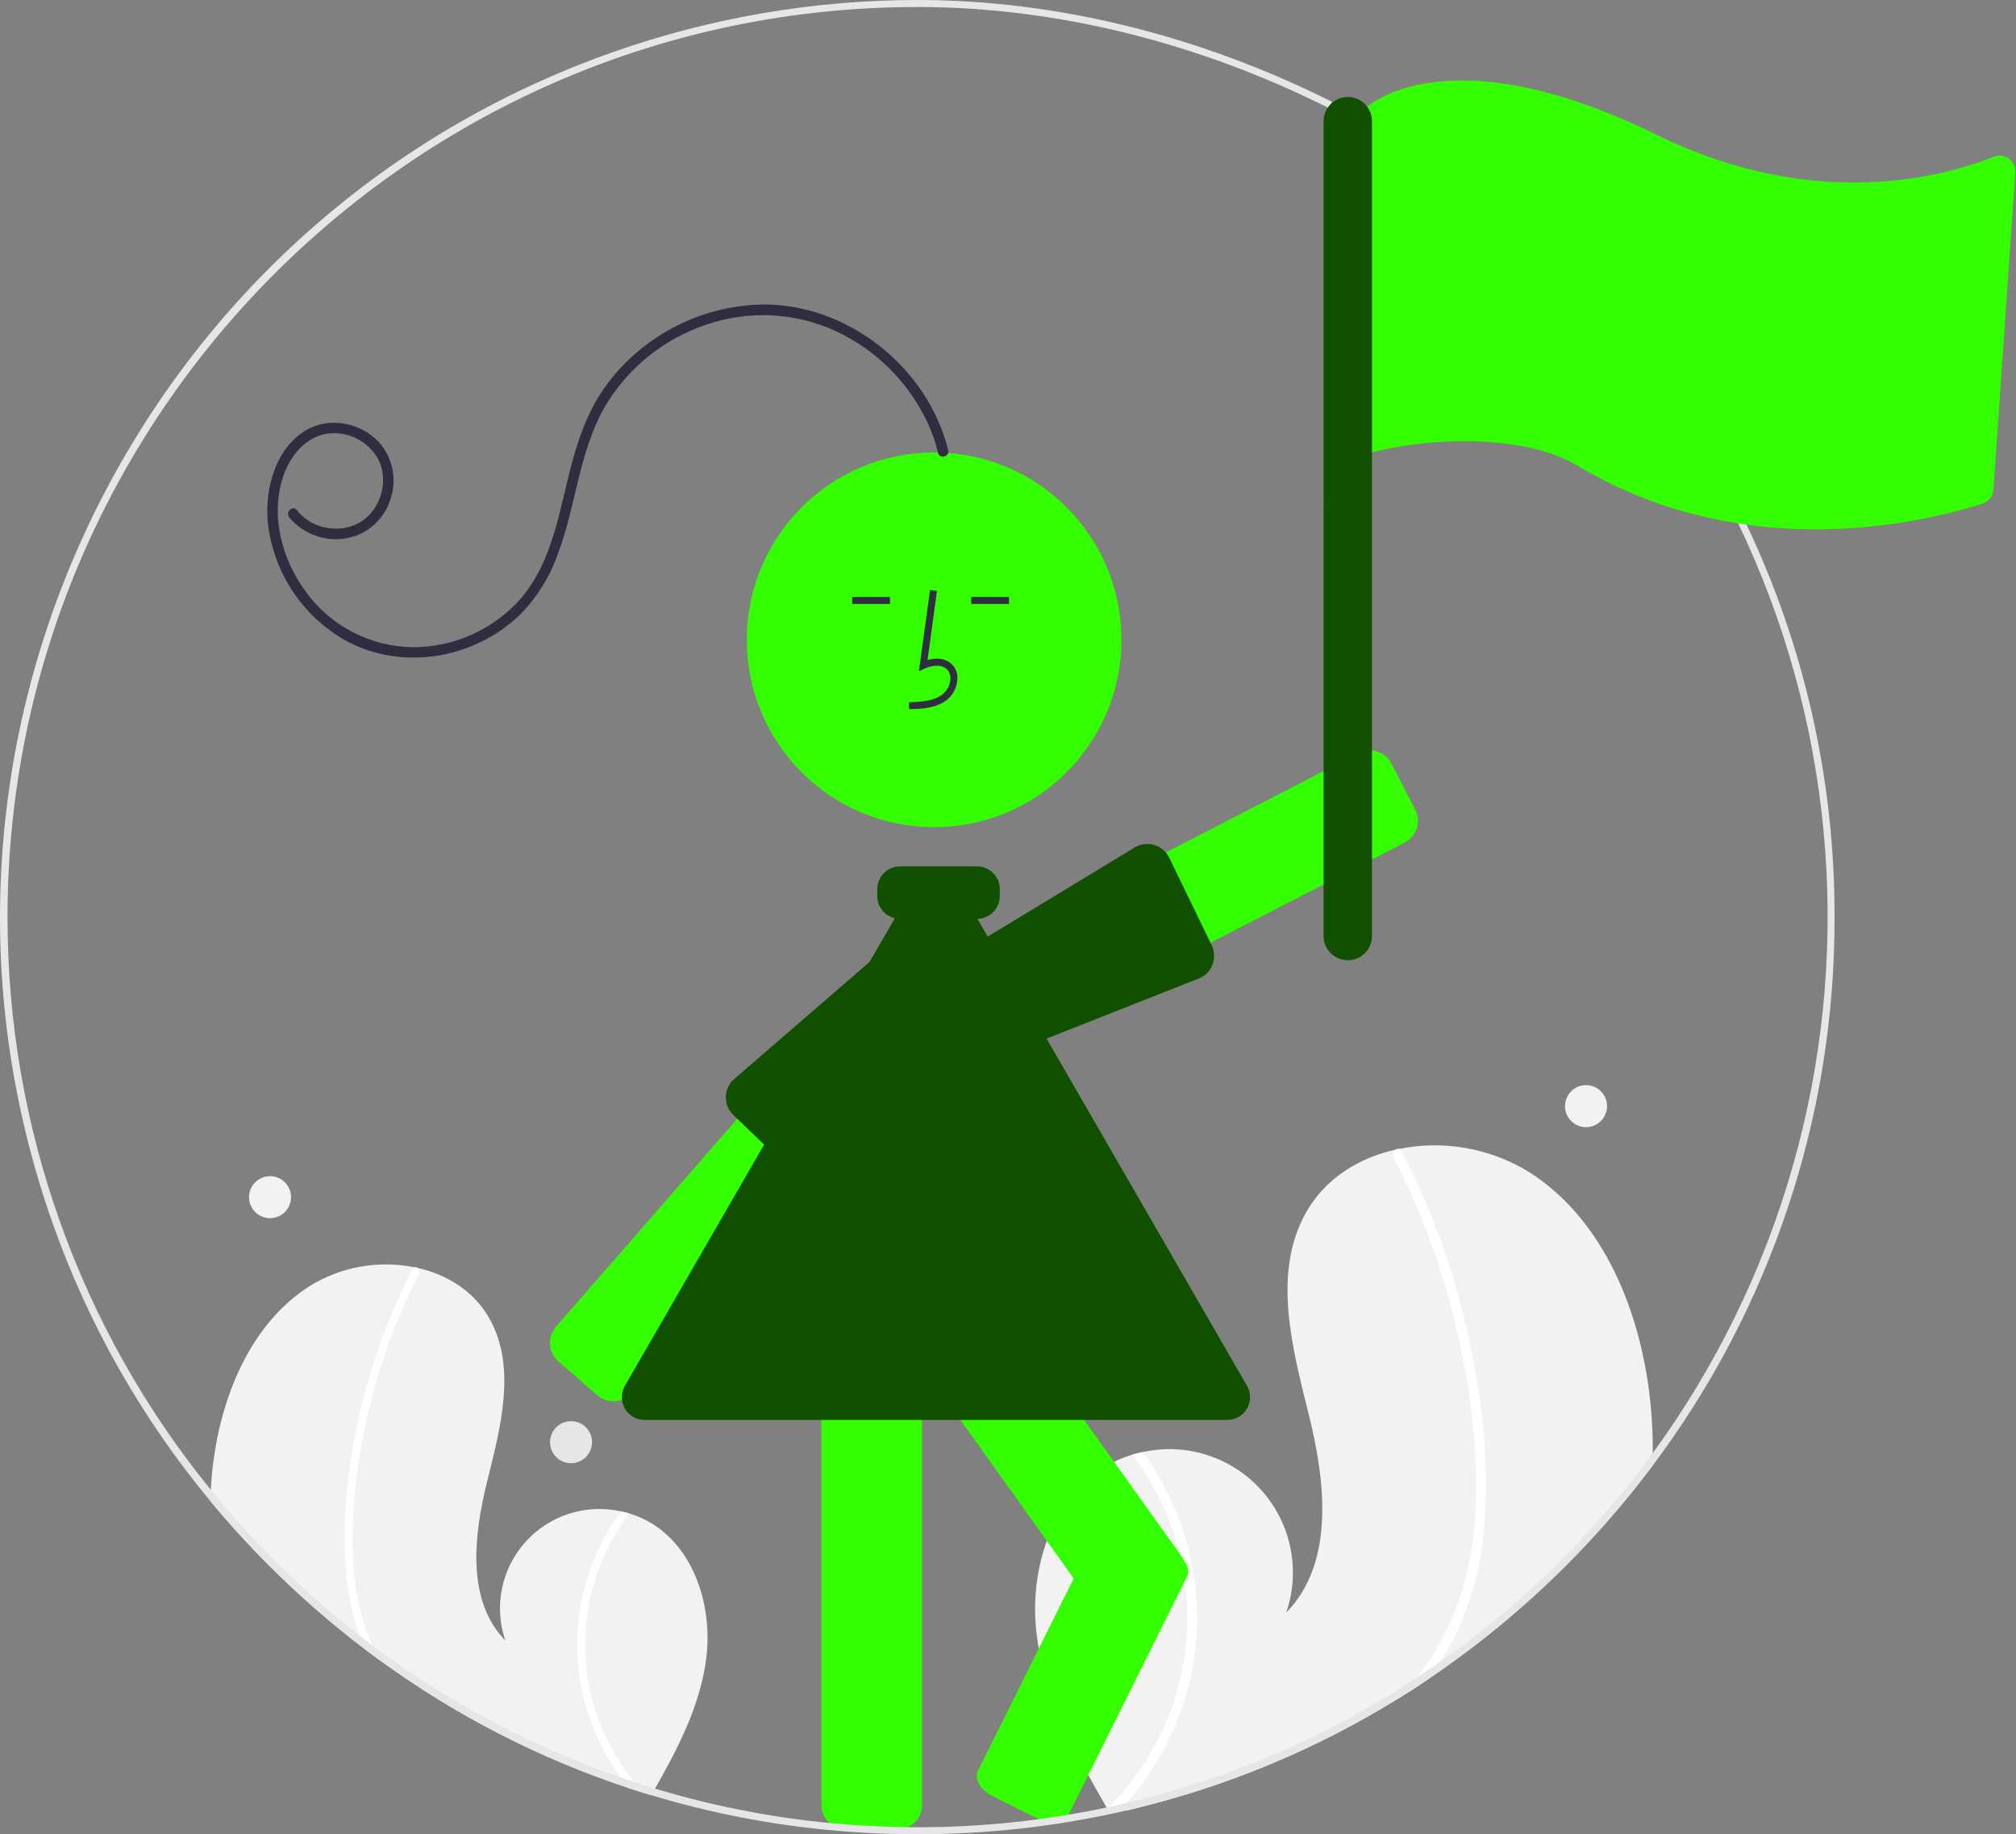 <svg width="576" height="524" viewBox="0 0 576 524" fill="none" xmlns="http://www.w3.org/2000/svg">
<rect x="0" y="0" width="576" height="524" fill="#808080" stroke="none"/>
<g clip-path="url(#clip0_1_42)">
<path d="M472.202 415.05C472.192 416.3 472.162 417.54 472.112 418.79C454.25 442.594 432.522 463.234 407.832 479.85C404.982 481.78 402.096 483.64 399.172 485.43C377.291 498.918 353.519 509.067 328.643 515.54C327.332 515.88 326.022 516.21 324.712 516.53C323.772 516.76 322.822 516.99 321.872 517.19C321.292 517.14 320.722 517.09 320.152 517.04C320.122 517.03 320.082 517.03 320.052 517.02C319.822 517 319.592 516.98 319.372 516.97C318.392 516.88 317.412 516.78 316.433 516.69L316.662 517.13L317.242 518.23H317.232C317.022 517.87 316.812 517.5 316.612 517.13C316.532 517 316.442 516.86 316.372 516.72C316.302 516.6 316.232 516.47 316.162 516.35C307.242 500.83 298.452 484.74 296.202 467.03C293.852 448.49 300.452 427.51 316.762 418.4C318.902 417.213 321.165 416.264 323.512 415.57C324.492 415.28 325.482 415.04 326.482 414.82C332.599 413.463 338.967 413.759 344.931 415.678C350.896 417.598 356.241 421.071 360.418 425.741C364.595 430.411 367.453 436.109 368.698 442.25C369.943 448.39 369.531 454.752 367.502 460.68C381.332 446.5 378.752 423.5 373.982 404.28C369.202 385.05 363.422 363.66 373.142 346.4C378.542 336.78 388.042 330.82 398.712 328.42C399.032 328.35 399.362 328.28 399.692 328.22C412.398 325.645 425.608 327.959 436.682 334.7C457.072 347.55 467.542 371.91 470.942 395.77C471.849 402.156 472.27 408.601 472.202 415.05V415.05Z" fill="#F2F2F2"/>
<path d="M333.872 427.06C341.396 442.358 343.797 459.671 340.722 476.44C338.011 490.778 331.489 504.122 321.842 515.07C321.292 515.7 320.732 516.31 320.162 516.91C321.082 516.85 322.012 516.77 322.933 516.69C323.522 516.64 324.122 516.59 324.712 516.53C323.772 516.76 322.822 516.99 321.872 517.19C321.292 517.14 320.722 517.09 320.152 517.04C320.122 517.03 320.082 517.03 320.052 517.02C319.822 517 319.592 516.98 319.372 516.97C318.392 516.88 317.412 516.78 316.433 516.69L316.662 517.13L317.242 518.23H317.232C317.022 517.87 316.812 517.5 316.612 517.13C316.532 517 316.442 516.86 316.372 516.72C316.552 516.55 316.722 516.37 316.892 516.19C329.961 503.045 337.83 485.615 339.047 467.12C340.264 448.624 334.746 430.313 323.512 415.57C324.492 415.28 325.482 415.04 326.482 414.82C329.297 418.677 331.77 422.773 333.872 427.06V427.06Z" fill="white"/>
<path d="M423.872 438.15C423.071 446.624 421.036 454.935 417.833 462.82C416.093 466.972 413.97 470.952 411.492 474.71C410.353 476.47 409.123 478.19 407.833 479.85C404.982 481.78 402.096 483.64 399.172 485.43C401.054 483.54 402.833 481.55 404.502 479.47C405.433 478.35 406.312 477.2 407.162 476.03C416.672 462.92 420.862 447.14 421.583 431.11C422.342 413.94 420.112 396.47 416.192 379.78C412.197 362.662 406.118 346.099 398.092 330.46C397.913 330.106 397.878 329.696 397.993 329.316C398.109 328.936 398.366 328.615 398.712 328.42C399 328.228 399.352 328.156 399.692 328.22C399.86 328.262 400.014 328.343 400.145 328.456C400.275 328.569 400.377 328.711 400.442 328.87C401.433 330.8 402.412 332.73 403.342 334.69C411.128 350.97 416.859 368.155 420.402 385.85C423.842 402.92 425.683 420.77 423.872 438.15Z" fill="white"/>
<path d="M186.082 512.85C186.442 512.22 186.802 511.59 187.152 510.96C193.822 499.24 200.092 487.08 201.782 473.78C203.672 458.86 198.362 441.97 185.232 434.64C183.51 433.679 181.685 432.915 179.792 432.36C179.012 432.13 178.212 431.93 177.402 431.75C172.478 430.659 167.353 430.899 162.552 432.445C157.752 433.991 153.449 436.787 150.087 440.546C146.725 444.305 144.424 448.892 143.422 453.835C142.419 458.777 142.751 463.898 144.382 468.67C133.252 457.26 135.332 438.74 139.172 423.27C143.012 407.79 147.672 390.57 139.842 376.68C135.492 368.93 127.852 364.13 119.262 362.2C119.002 362.15 118.732 362.09 118.472 362.04C108.242 359.97 97.608 361.834 88.692 367.26C72.282 377.6 63.852 397.21 61.112 416.42C60.682 419.45 60.382 422.52 60.232 425.6C60.172 426.68 60.132 427.75 60.112 428.83C65.382 435.2 70.976 441.343 76.892 447.26C85.433 455.804 94.544 463.759 104.162 471.07C105.482 472.07 106.802 473.05 108.142 474.02C129.951 489.953 154.116 502.38 179.762 510.85C181.172 511.31 182.602 511.77 184.022 512.21L186.082 512.85Z" fill="#F2F2F2"/>
<path d="M184.022 512.21C182.602 511.77 181.172 511.31 179.762 510.85C178.942 509.86 178.162 508.85 177.412 507.81C171.672 499.954 167.754 490.919 165.942 481.36C163.467 467.862 165.398 453.926 171.452 441.61C173.147 438.158 175.138 434.859 177.402 431.75C178.212 431.93 179.012 432.13 179.792 432.36C171.347 443.451 166.901 457.072 167.177 471.01C167.453 484.947 172.435 498.382 181.312 509.13C182.183 510.19 183.082 511.21 184.022 512.21Z" fill="white"/>
<path d="M105.192 403.55C101.868 417.061 100.407 430.963 100.852 444.87C101.137 453.472 102.952 461.955 106.212 469.92C106.802 471.31 107.442 472.67 108.143 474.02C106.802 473.05 105.482 472.07 104.162 471.07C104.062 470.84 103.962 470.62 103.872 470.39C103.433 469.33 103.023 468.26 102.642 467.18C100.772 461.798 99.55 456.212 99.002 450.54C97.552 436.54 99.032 422.18 101.802 408.43C104.651 394.186 109.263 380.353 115.532 367.25C116.282 365.67 117.072 364.12 117.872 362.57C117.924 362.441 118.005 362.325 118.109 362.233C118.213 362.141 118.338 362.075 118.472 362.04C118.746 361.993 119.028 362.05 119.262 362.2C119.541 362.359 119.748 362.618 119.841 362.925C119.934 363.232 119.906 363.563 119.762 363.85C113.298 376.437 108.404 389.77 105.192 403.55V403.55Z" fill="white"/>
<path d="M177.668 399.874C176.489 400.309 175.214 400.42 173.977 400.193C172.74 399.966 171.587 399.411 170.639 398.585L159.516 388.884C158.119 387.663 157.263 385.937 157.136 384.086C157.01 382.234 157.623 380.408 158.841 379.008L239.696 286.299C240.917 284.901 242.643 284.046 244.494 283.919C246.346 283.792 248.172 284.406 249.572 285.624L260.695 295.325C262.093 296.547 262.948 298.272 263.075 300.124C263.201 301.975 262.588 303.801 261.37 305.201L180.516 397.911C179.747 398.794 178.768 399.469 177.668 399.874V399.874Z" fill="#33FF00"/>
<path d="M288.795 297.858C288.067 297.857 287.344 297.743 286.651 297.521C285.774 297.244 284.961 296.795 284.259 296.202C283.556 295.609 282.979 294.882 282.559 294.064L275.796 280.945C274.947 279.295 274.788 277.375 275.353 275.608C275.918 273.84 277.161 272.368 278.81 271.516L388.147 215.145C389.797 214.296 391.717 214.137 393.485 214.702C395.253 215.267 396.724 216.51 397.576 218.159L404.34 231.277C405.189 232.927 405.348 234.847 404.783 236.615C404.218 238.383 402.974 239.854 401.326 240.706L291.989 297.078C291.002 297.589 289.906 297.857 288.795 297.858V297.858Z" fill="#33FF00"/>
<path d="M286.823 301.031C285.523 301.031 284.247 300.669 283.14 299.986C282.033 299.304 281.137 298.327 280.553 297.165L273.931 283.975C273.183 282.487 272.991 280.781 273.389 279.165C273.433 278.986 273.484 278.808 273.542 278.63C273.676 278.228 273.822 277.599 273.99 276.872C274.526 274.551 275.194 271.664 276.555 270.98L324.598 241.861C326.251 241.018 328.171 240.867 329.936 241.44C331.701 242.013 333.166 243.264 334.009 244.917L334.029 244.957L346.148 269.936C346.977 271.595 347.114 273.515 346.529 275.276C345.945 277.036 344.686 278.493 343.029 279.327L289.909 300.299C288.951 300.781 287.895 301.031 286.823 301.031V301.031Z" fill="#105000"/>
<path d="M266.88 236.292C296.438 236.292 320.399 212.33 320.399 182.772C320.399 153.215 296.438 129.253 266.88 129.253C237.322 129.253 213.361 153.215 213.361 182.772C213.361 212.33 237.322 236.292 266.88 236.292Z" fill="#33FF00"/>
<path d="M256.447 522.618H241.688C239.832 522.616 238.053 521.878 236.741 520.566C235.428 519.253 234.69 517.474 234.688 515.618V390.604C234.69 388.749 235.428 386.969 236.741 385.657C238.053 384.345 239.832 383.607 241.688 383.604H256.447C258.303 383.607 260.082 384.345 261.395 385.657C262.707 386.969 263.445 388.749 263.447 390.604V515.618C263.445 517.474 262.707 519.253 261.395 520.566C260.082 521.878 258.303 522.616 256.447 522.618Z" fill="#33FF00"/>
<path d="M320.04 464.434C318.925 464.436 317.826 464.172 316.834 463.663C315.842 463.154 314.985 462.415 314.337 461.508L242.788 361.442C241.71 359.931 241.276 358.054 241.58 356.224C241.884 354.393 242.903 352.757 244.411 351.676L256.418 343.092C257.928 342.014 259.805 341.579 261.636 341.883C263.467 342.188 265.102 343.206 266.183 344.714L337.732 444.78C338.809 446.291 339.244 448.168 338.939 449.999C338.635 451.83 337.617 453.465 336.109 454.546L324.102 463.131C322.918 463.98 321.497 464.435 320.04 464.434V464.434Z" fill="#33FF00"/>
<path d="M301.059 520.76C299.587 520.735 298.141 520.373 296.831 519.703L283.619 513.124C280.163 511.404 278.26 508.182 279.375 505.943L313.428 437.543C314.543 435.304 318.26 434.881 321.716 436.601L334.929 443.179C336.469 443.91 337.779 445.048 338.716 446.472C339.123 447.025 339.38 447.674 339.46 448.356C339.54 449.038 339.441 449.729 339.173 450.361L305.12 518.76C304.467 520.072 302.921 520.76 301.059 520.76Z" fill="#33FF00"/>
<path d="M236.825 339.279C235.578 339.735 234.227 339.828 232.93 339.547C231.632 339.267 230.441 338.624 229.494 337.693L209.47 318.481C208.815 317.836 208.293 317.069 207.934 316.222C207.576 315.376 207.387 314.467 207.38 313.548C207.372 312.629 207.546 311.717 207.891 310.865C208.236 310.013 208.745 309.238 209.39 308.582L209.395 308.577L251.953 271.783C252.992 270.724 255.946 270.98 258.318 271.183C259.063 271.247 259.706 271.303 260.131 271.299C260.317 271.298 260.503 271.305 260.686 271.318C262.347 271.437 263.911 272.145 265.096 273.315L275.605 283.677C276.925 284.981 277.674 286.756 277.687 288.612C277.7 290.468 276.977 292.253 275.676 293.577L239.423 337.591C238.692 338.339 237.805 338.916 236.825 339.279Z" fill="#105000"/>
<path d="M259.756 202.608L259.7 200.608C263.421 200.505 266.701 200.271 269.166 198.471C269.865 197.931 270.439 197.247 270.85 196.466C271.261 195.685 271.499 194.824 271.547 193.942C271.591 193.404 271.509 192.862 271.309 192.36C271.109 191.858 270.796 191.409 270.394 191.048C268.758 189.666 266.125 190.113 264.206 190.993L262.552 191.752L265.725 168.562L267.706 168.833L265.007 188.56C267.615 187.793 270.031 188.123 271.685 189.521C272.321 190.075 272.819 190.769 273.142 191.549C273.465 192.328 273.603 193.171 273.546 194.013C273.487 195.197 273.171 196.354 272.618 197.404C272.065 198.453 271.289 199.368 270.346 200.086C267.179 202.4 263.063 202.516 259.756 202.608Z" fill="#2F2E41"/>
<path d="M288.277 170.534H277.506V172.534H288.277V170.534Z" fill="#2F2E41"/>
<path d="M254.277 170.534H243.506V172.534H254.277V170.534Z" fill="#2F2E41"/>
<path d="M350.657 405.637H184.175C183.033 405.641 181.909 405.344 180.919 404.774C179.928 404.205 179.105 403.384 178.534 402.394C177.963 401.405 177.663 400.282 177.665 399.139C177.667 397.996 177.971 396.875 178.546 395.887L261.787 251.71C262.352 250.718 263.171 249.893 264.161 249.322C265.15 248.751 266.274 248.454 267.416 248.46C268.558 248.454 269.682 248.751 270.671 249.322C271.661 249.893 272.48 250.718 273.045 251.71L356.286 395.887C356.856 396.875 357.157 397.996 357.157 399.137C357.157 400.278 356.856 401.399 356.286 402.387C355.715 403.375 354.895 404.196 353.907 404.766C352.918 405.337 351.798 405.637 350.657 405.637V405.637Z" fill="#105000"/>
<path d="M270.924 128.595C264.99 104.805 241.985 86.54 217.335 86.994C205.132 87.336 193.364 91.603 183.777 99.162C178.945 102.923 174.784 107.476 171.471 112.627C167.756 118.425 165.424 124.97 163.602 131.576C159.922 144.923 158.188 160.027 148.849 170.928C144.977 175.34 140.203 178.87 134.849 181.279C129.495 183.687 123.687 184.918 117.816 184.889C111.902 184.797 106.089 183.337 100.833 180.623C95.577 177.909 91.02 174.015 87.521 169.246C80.492 159.874 77.031 146.913 81.092 135.602C83.085 130.052 87.37 124.809 93.498 123.884C96.293 123.505 99.138 123.953 101.682 125.17C104.226 126.388 106.358 128.323 107.816 130.737C110.573 135.573 109.691 142.026 106.238 146.292C102.601 150.785 96.524 152.029 91.163 150.224C88.644 149.367 86.428 147.795 84.787 145.7C83.589 144.186 81.464 146.309 82.65 147.807C84.552 150.087 87.007 151.841 89.78 152.9C92.553 153.96 95.552 154.29 98.49 153.858C101.421 153.415 104.174 152.175 106.449 150.274C108.723 148.373 110.433 145.884 111.39 143.079C112.439 140.297 112.715 137.283 112.186 134.357C111.658 131.431 110.347 128.703 108.391 126.464C106.353 124.248 103.781 122.592 100.92 121.655C98.059 120.717 95.005 120.53 92.052 121.111C85.723 122.451 81.128 127.655 78.743 133.422C76.393 139.414 75.773 145.945 76.953 152.272C78.043 158.377 80.406 164.184 83.889 169.315C87.372 174.446 91.896 178.786 97.168 182.053C107.837 188.603 121.153 189.505 132.857 185.297C138.705 183.228 144.046 179.939 148.525 175.649C153.339 170.765 157.023 164.885 159.318 158.423C164.595 144.607 165.368 129.147 172.834 116.16C179.347 105.132 189.619 96.825 201.765 92.764C213.84 88.592 227.057 89.227 238.677 94.536C250.23 99.887 259.537 109.127 264.97 120.642C266.264 123.448 267.287 126.371 268.027 129.371C268.495 131.248 271.392 130.469 270.924 128.594L270.924 128.595Z" fill="#2F2E41"/>
<path d="M279.152 262.5H257.152C255.429 262.498 253.777 261.813 252.558 260.594C251.34 259.375 250.654 257.723 250.652 256V254C250.654 252.277 251.34 250.625 252.558 249.406C253.777 248.187 255.429 247.502 257.152 247.5H279.152C280.876 247.502 282.528 248.187 283.746 249.406C284.965 250.625 285.65 252.277 285.652 254V256C285.65 257.723 284.965 259.375 283.746 260.594C282.528 261.813 280.876 262.498 279.152 262.5V262.5Z" fill="#105000"/>
<path d="M163.152 418C166.466 418 169.152 415.314 169.152 412C169.152 408.686 166.466 406 163.152 406C159.839 406 157.152 408.686 157.152 412C157.152 415.314 159.839 418 163.152 418Z" fill="#E6E6E6"/>
<path d="M453.152 322C456.466 322 459.152 319.314 459.152 316C459.152 312.686 456.466 310 453.152 310C449.839 310 447.152 312.686 447.152 316C447.152 319.314 449.839 322 453.152 322Z" fill="#F2F2F2"/>
<path d="M77.152 348C80.466 348 83.152 345.314 83.152 342C83.152 338.686 80.466 336 77.152 336C73.839 336 71.152 338.686 71.152 342C71.152 345.314 73.839 348 77.152 348Z" fill="#F2F2F2"/>
<path d="M524.152 262C524.335 318.535 506.064 373.585 472.112 418.79C454.25 442.594 432.522 463.234 407.832 479.85C404.982 481.78 402.096 483.64 399.172 485.43C377.291 498.918 353.519 509.067 328.643 515.54C327.332 515.88 326.022 516.21 324.712 516.53C323.772 516.76 322.822 516.99 321.873 517.19C320.333 517.56 318.792 517.9 317.242 518.23H317.232C299.126 522.08 280.664 524.014 262.152 524C259.752 524 257.356 523.967 254.962 523.9C249.792 523.77 244.649 523.483 239.532 523.04C221.41 521.51 203.496 518.095 186.082 512.85C185.392 512.64 184.712 512.43 184.022 512.21C182.602 511.77 181.172 511.31 179.762 510.85C154.116 502.38 129.951 489.953 108.142 474.02C106.802 473.05 105.482 472.07 104.162 471.07C94.544 463.759 85.433 455.804 76.892 447.26C70.972 441.34 65.379 435.197 60.112 428.83C40.459 405.177 25.167 378.217 14.952 349.21C-33.133 212.65 38.591 62.965 175.151 14.881C203.102 5.039 232.519 0.007 262.152 6.10352e-05C301.702 6.10352e-05 342.662 10.06 380.602 29.11L379.702 30.89C342.042 11.99 301.392 2 262.152 2C118.792 2 2.152 118.64 2.152 262C2.095 321.595 22.61 379.382 60.232 425.6C72.746 441.024 86.975 454.973 102.642 467.18C103.822 468.1 105.012 469.013 106.212 469.92C127.825 486.185 151.849 498.969 177.412 507.81C178.702 508.26 180.002 508.7 181.312 509.13C183.242 509.76 185.192 510.38 187.152 510.96C204.641 516.244 222.642 519.654 240.852 521.13C245.972 521.55 251.129 521.817 256.322 521.93C258.262 521.98 260.202 522 262.152 522C280.304 522.013 298.406 520.119 316.162 516.35C316.402 516.3 316.652 516.25 316.892 516.19C318.552 515.84 320.202 515.467 321.842 515.07C323.762 514.63 325.662 514.15 327.562 513.66C354.905 506.543 380.896 494.994 404.502 479.47C406.862 477.93 409.192 476.343 411.492 474.71C461.885 439.371 498.102 387.297 513.696 327.757C529.291 268.217 523.251 205.074 496.652 149.57L498.462 148.71C515.471 184.049 524.254 222.781 524.152 262V262Z" fill="#E6E6E6"/>
<path d="M519.012 151.22C493.802 151.22 470.82 145.1 450.705 133.029C429.431 120.268 385.559 127.654 382.268 134.166L378.234 143.881L389.604 31.392L390.032 30.994C390.967 30.098 413.753 9.275 473.453 38.561C518.765 60.783 555.805 50.31 569.627 44.776C570.334 44.491 571.101 44.39 571.858 44.482C572.615 44.575 573.336 44.858 573.953 45.306C574.57 45.754 575.063 46.351 575.387 47.041C575.71 47.731 575.852 48.493 575.801 49.253L569.551 139.895C569.494 140.792 569.167 141.652 568.612 142.361C568.058 143.07 567.303 143.594 566.445 143.866C551.093 148.684 535.103 151.163 519.012 151.22Z" fill="#33FF00"/>
<path d="M385.083 27.704C383.251 27.706 381.495 28.434 380.199 29.73C378.904 31.025 378.175 32.782 378.173 34.614V267.407C378.173 269.239 378.901 270.997 380.197 272.293C381.493 273.589 383.25 274.317 385.083 274.317C386.916 274.317 388.673 273.589 389.969 272.293C391.265 270.997 391.993 269.239 391.993 267.407V34.614C391.991 32.782 391.262 31.025 389.967 29.73C388.671 28.434 386.915 27.706 385.083 27.704Z" fill="#105000"/>
</g>
<defs>
<clipPath id="clip0_1_42">
<rect width="575.811" height="524" fill="white"/>
</clipPath>
</defs>
</svg>
